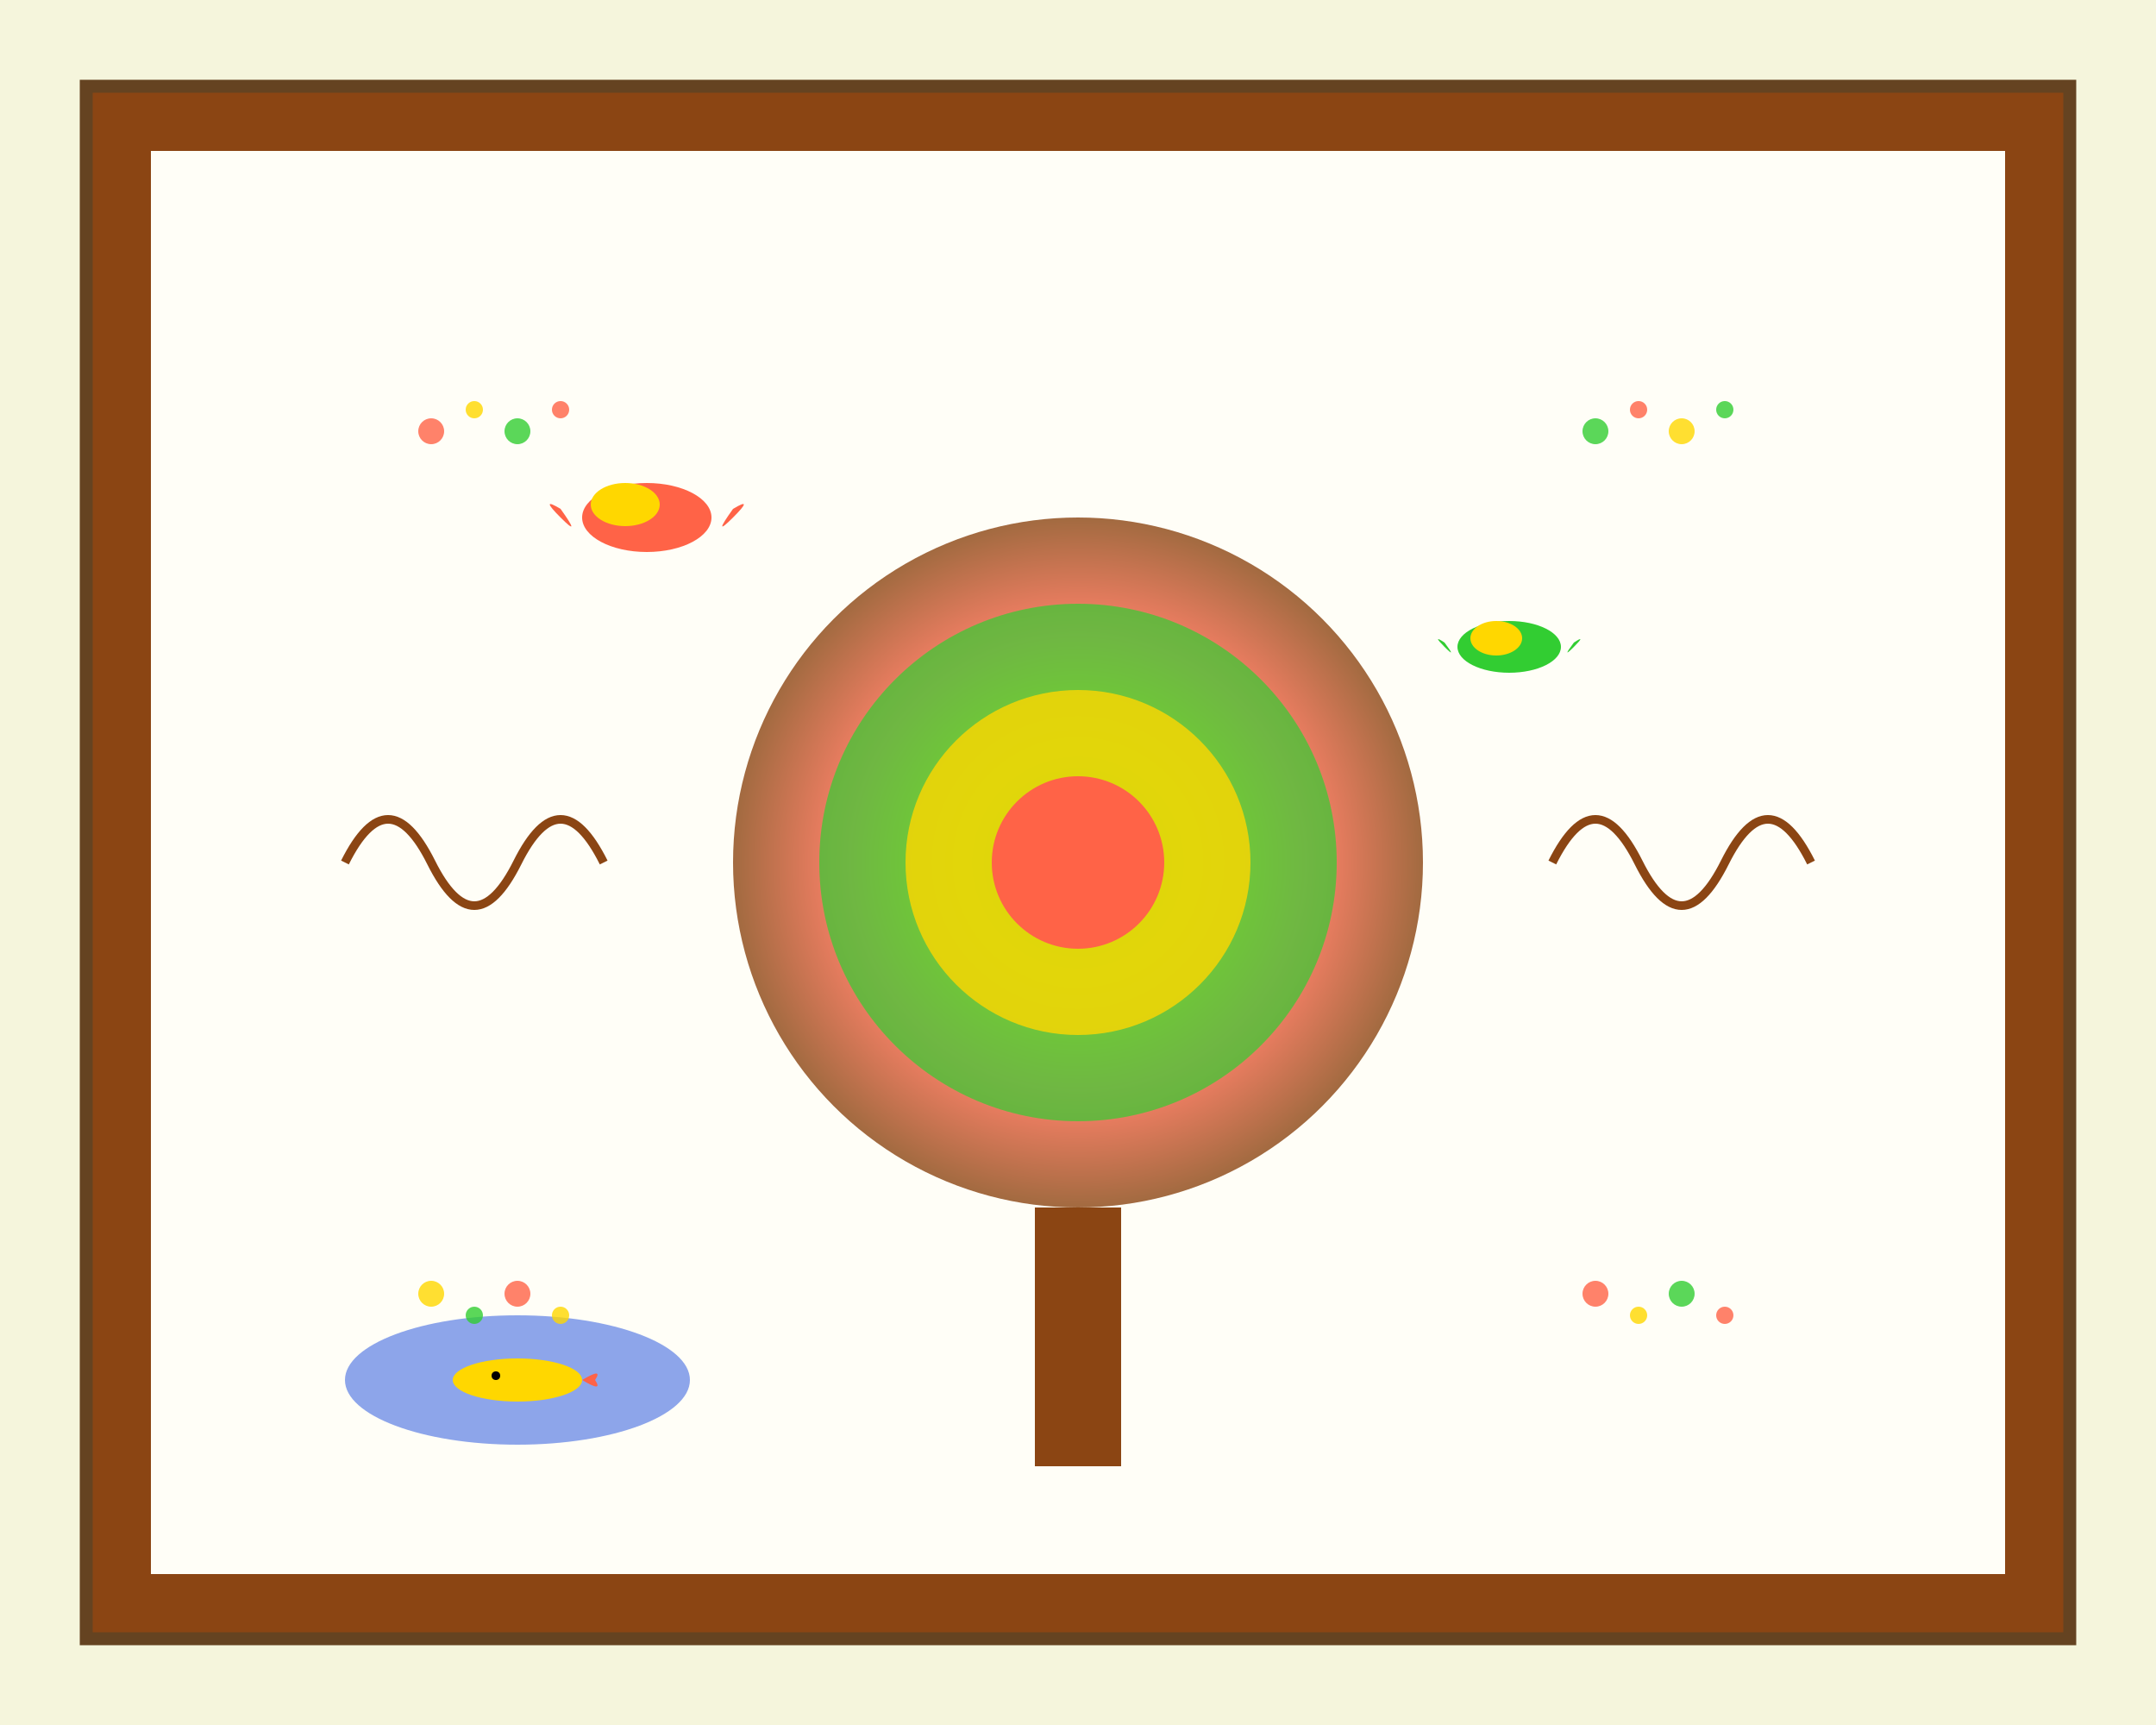 <svg width="500" height="400" xmlns="http://www.w3.org/2000/svg">
  <defs>
    <radialGradient id="gondColors" cx="50%" cy="50%" r="50%">
      <stop offset="0%" style="stop-color:#32CD32;stop-opacity:1" />
      <stop offset="33%" style="stop-color:#FFD700;stop-opacity:1" />
      <stop offset="66%" style="stop-color:#FF6347;stop-opacity:1" />
      <stop offset="100%" style="stop-color:#8B4513;stop-opacity:1" />
    </radialGradient>
  </defs>
  
  <rect width="500" height="400" fill="#F5F5DC"/>
  
  <!-- Canvas frame -->
  <rect x="20" y="20" width="460" height="360" fill="#8B4513" stroke="#654321" stroke-width="3"/>
  <rect x="35" y="35" width="430" height="330" fill="#FFFEF7"/>
  
  <!-- Central tree (typical Gond motif) -->
  <circle cx="250" cy="200" r="80" fill="url(#gondColors)" opacity="0.8"/>
  <circle cx="250" cy="200" r="60" fill="#32CD32" opacity="0.7"/>
  <circle cx="250" cy="200" r="40" fill="#FFD700" opacity="0.8"/>
  <circle cx="250" cy="200" r="20" fill="#FF6347"/>
  
  <!-- Tree trunk -->
  <rect x="240" y="280" width="20" height="60" fill="#8B4513"/>
  
  <!-- Birds around the tree -->
  <g transform="translate(150, 120)">
    <ellipse cx="0" cy="0" rx="15" ry="8" fill="#FF6347"/>
    <ellipse cx="-5" cy="-3" rx="8" ry="5" fill="#FFD700"/>
    <path d="M-20 0 Q-25 -5 -20 -2 Q-15 5 -20 0" fill="#FF6347"/>
    <path d="M20 0 Q25 -5 20 -2 Q15 5 20 0" fill="#FF6347"/>
  </g>
  
  <g transform="translate(350, 150)">
    <ellipse cx="0" cy="0" rx="12" ry="6" fill="#32CD32"/>
    <ellipse cx="-3" cy="-2" rx="6" ry="4" fill="#FFD700"/>
    <path d="M-15 0 Q-18 -3 -15 -1 Q-12 3 -15 0" fill="#32CD32"/>
    <path d="M15 0 Q18 -3 15 -1 Q12 3 15 0" fill="#32CD32"/>
  </g>
  
  <!-- Fish in pond -->
  <ellipse cx="120" cy="320" rx="40" ry="15" fill="#4169E1" opacity="0.6"/>
  <g transform="translate(120, 320)">
    <ellipse cx="0" cy="0" rx="15" ry="5" fill="#FFD700"/>
    <path d="M15 0 Q20 -3 18 0 Q20 3 15 0" fill="#FF6347"/>
    <circle cx="-5" cy="-1" r="1" fill="#000"/>
  </g>
  
  <!-- Decorative dots pattern (typical of Gond art) -->
  <g opacity="0.8">
    <circle cx="100" cy="100" r="3" fill="#FF6347"/>
    <circle cx="110" cy="95" r="2" fill="#FFD700"/>
    <circle cx="120" cy="100" r="3" fill="#32CD32"/>
    <circle cx="130" cy="95" r="2" fill="#FF6347"/>
    
    <circle cx="370" cy="100" r="3" fill="#32CD32"/>
    <circle cx="380" cy="95" r="2" fill="#FF6347"/>
    <circle cx="390" cy="100" r="3" fill="#FFD700"/>
    <circle cx="400" cy="95" r="2" fill="#32CD32"/>
    
    <circle cx="100" cy="300" r="3" fill="#FFD700"/>
    <circle cx="110" cy="305" r="2" fill="#32CD32"/>
    <circle cx="120" cy="300" r="3" fill="#FF6347"/>
    <circle cx="130" cy="305" r="2" fill="#FFD700"/>
    
    <circle cx="370" cy="300" r="3" fill="#FF6347"/>
    <circle cx="380" cy="305" r="2" fill="#FFD700"/>
    <circle cx="390" cy="300" r="3" fill="#32CD32"/>
    <circle cx="400" cy="305" r="2" fill="#FF6347"/>
  </g>
  
  <!-- Spiral patterns (another Gond characteristic) -->
  <path d="M80 200 Q90 180 100 200 Q110 220 120 200 Q130 180 140 200" fill="none" stroke="#8B4513" stroke-width="2"/>
  <path d="M360 200 Q370 180 380 200 Q390 220 400 200 Q410 180 420 200" fill="none" stroke="#8B4513" stroke-width="2"/>
</svg>